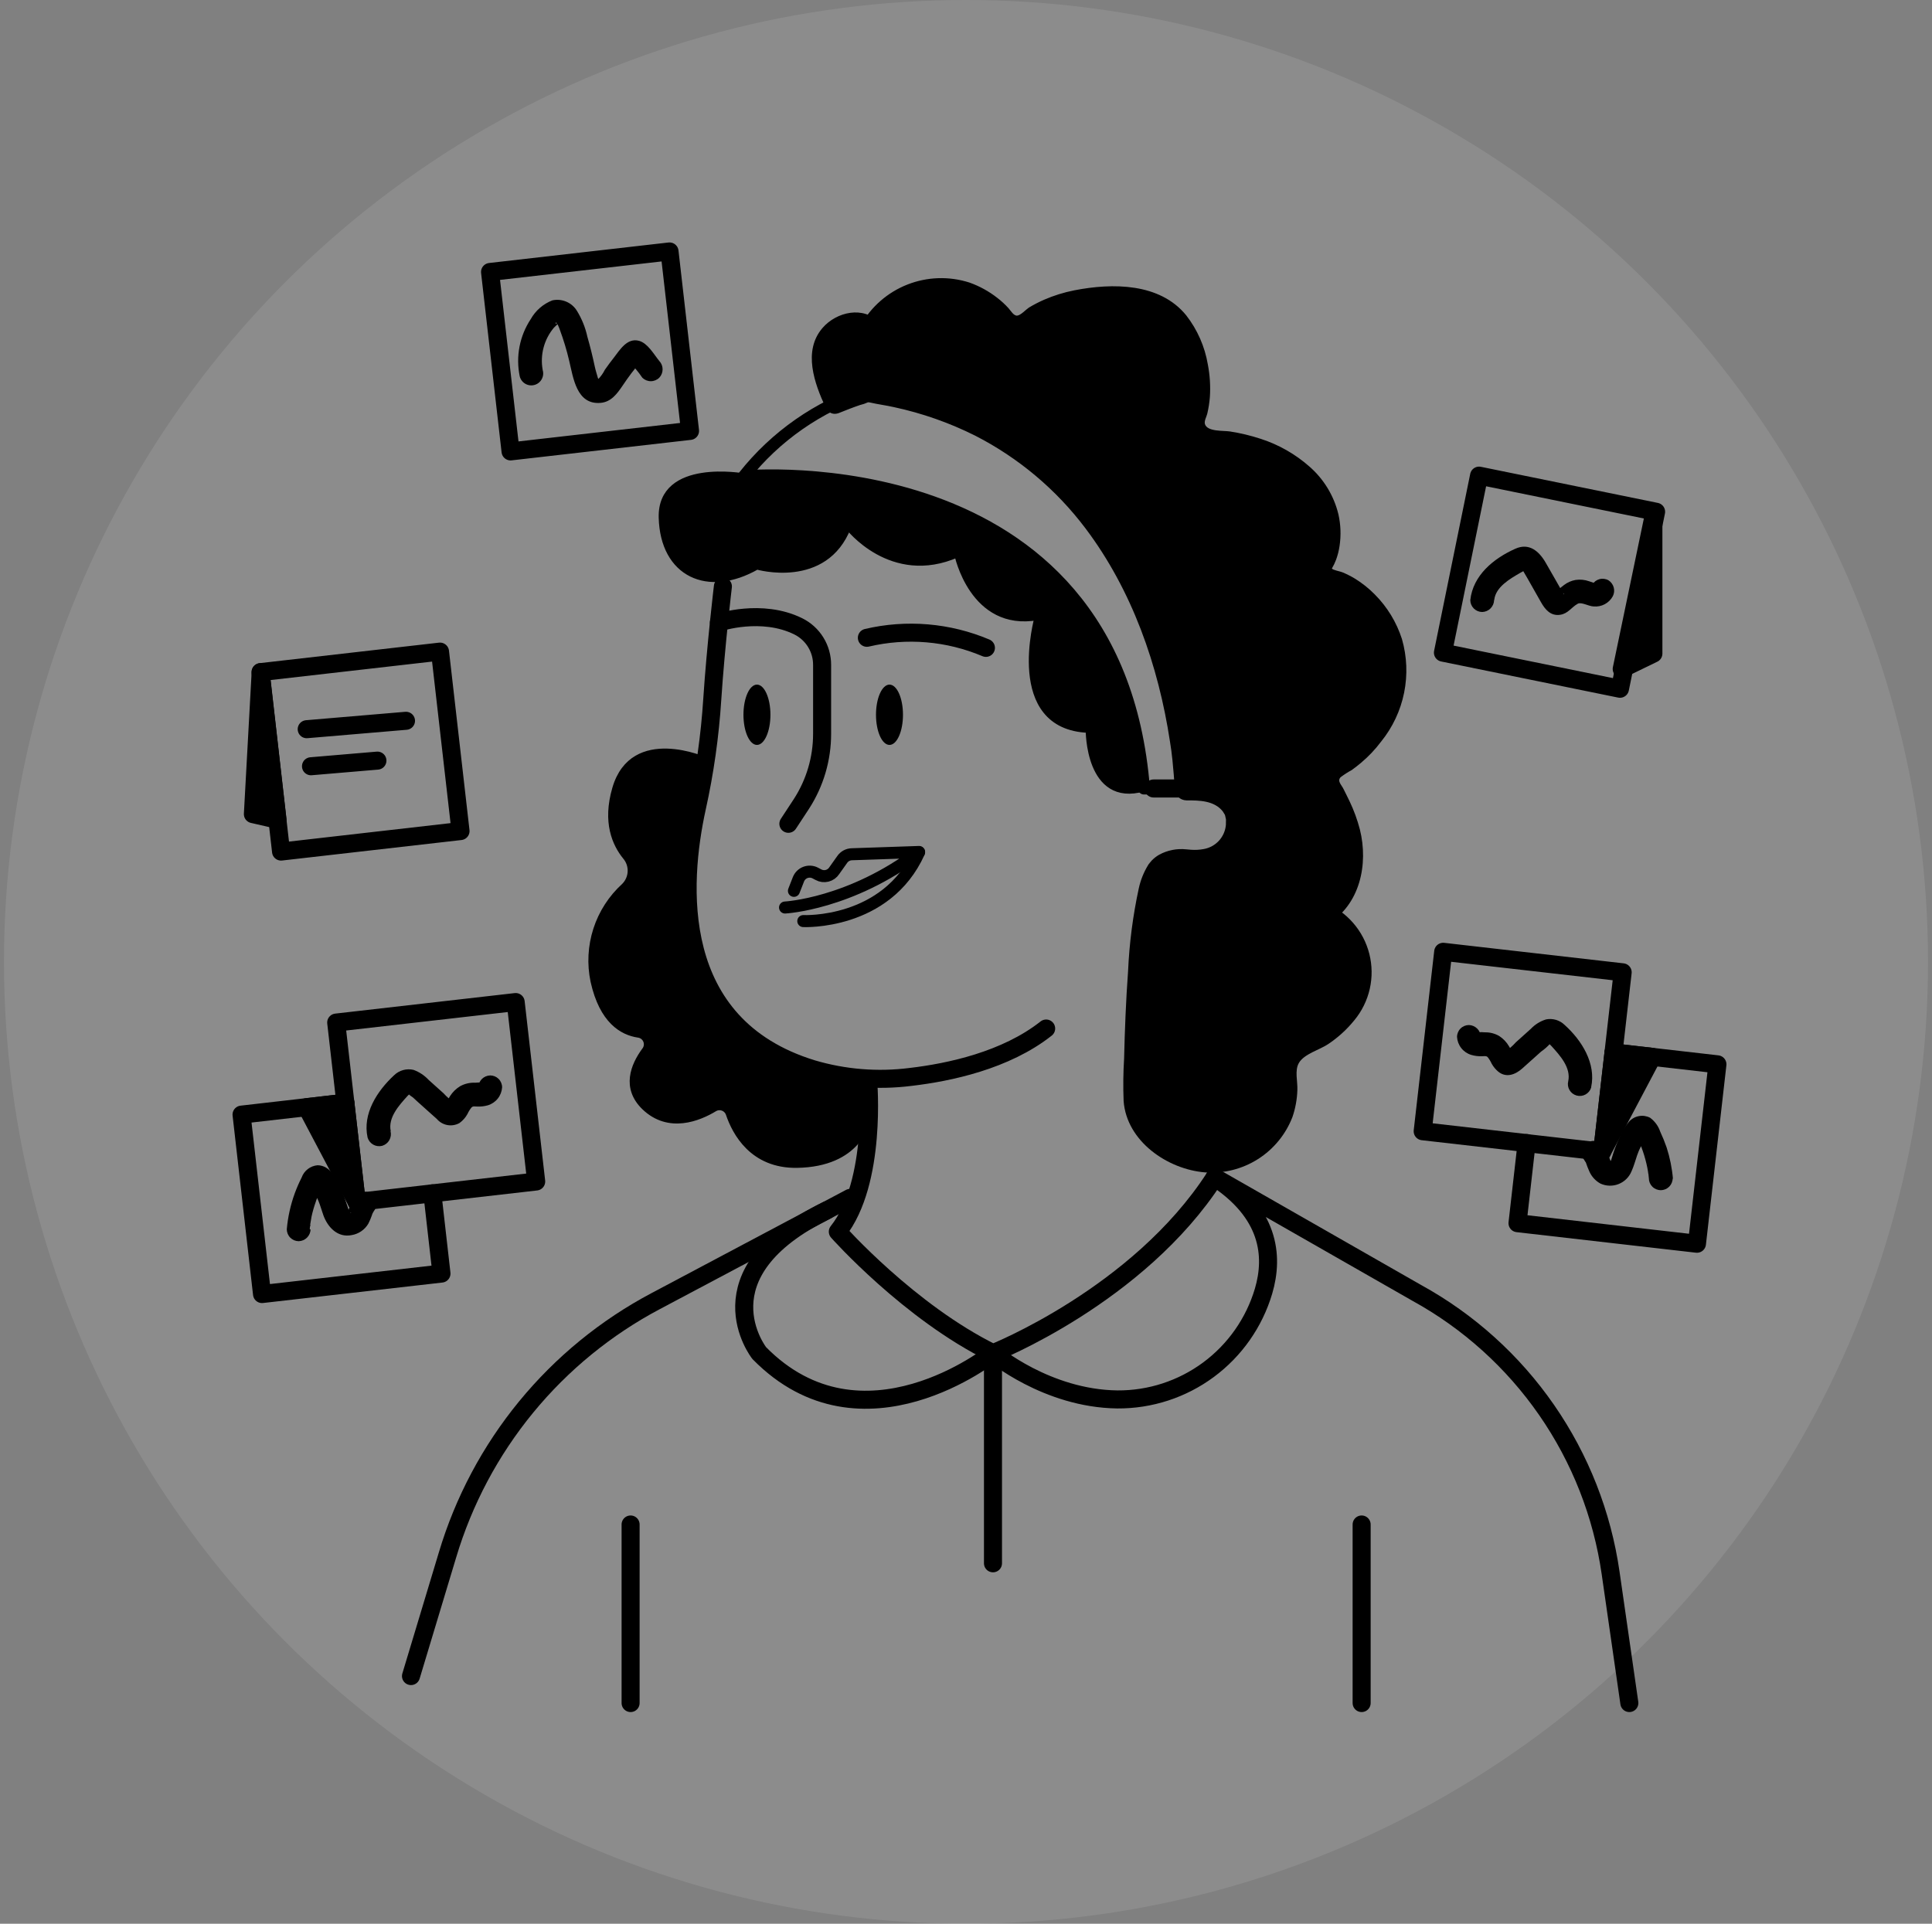 <svg width="242" height="241" viewBox="0 0 242 241" fill="none" xmlns="http://www.w3.org/2000/svg">
<rect x="0" y="0" width="242" height="241" fill="#808080" stroke="none"/>
<circle opacity="0.1" cx="121" cy="120.5" r="120.5" fill="#FAFAFA"/>
<path d="M108.743 135.411C108.743 135.411 109.876 148.096 104.945 154.3C104.945 154.3 113.892 164.38 124.38 169.52C124.38 169.52 142.583 162.322 152.146 147.51" stroke="black" stroke-width="2.259" stroke-linecap="round" stroke-linejoin="round"/>
<path d="M90.549 73.468C90.549 73.468 89.655 80.953 89.217 87.624C88.926 92.18 88.285 96.707 87.299 101.164C85.211 110.648 83.919 128.453 101.753 133.92C105.74 135.098 109.927 135.437 114.051 134.914C118.902 134.348 125.98 132.847 131.04 128.85" stroke="black" stroke-width="2.259" stroke-linecap="round" stroke-linejoin="round"/>
<path d="M90.052 77.981C90.052 77.981 95.401 76.192 99.994 78.468C100.893 78.914 101.649 79.603 102.176 80.457C102.703 81.311 102.98 82.296 102.976 83.3V91.939C102.976 95.041 102.082 98.079 100.401 100.687L98.751 103.202" stroke="black" stroke-width="2.259" stroke-linecap="round" stroke-linejoin="round"/>
<path d="M108.583 79.9C113.561 78.728 118.784 79.17 123.495 81.162" stroke="black" stroke-width="2.259" stroke-linecap="round" stroke-linejoin="round"/>
<path d="M98.334 113.69C98.334 113.69 106.515 113.272 115.125 106.731L106.694 107.019C106.456 107.025 106.223 107.088 106.014 107.202C105.805 107.316 105.626 107.478 105.492 107.675L104.497 109.077C104.291 109.396 103.97 109.625 103.601 109.718C103.232 109.81 102.842 109.759 102.509 109.574L102.111 109.365C101.924 109.268 101.718 109.212 101.508 109.2C101.297 109.187 101.086 109.219 100.889 109.293C100.691 109.367 100.511 109.481 100.36 109.629C100.21 109.777 100.092 109.955 100.014 110.151L99.447 111.602" stroke="black" stroke-width="1.506" stroke-linecap="round" stroke-linejoin="round"/>
<path d="M100.62 115.39C100.62 115.39 111.008 115.887 115.124 106.771" stroke="black" stroke-width="1.506" stroke-linecap="round" stroke-linejoin="round"/>
<path d="M94.814 93.32C95.748 93.32 96.504 91.629 96.504 89.542C96.504 87.456 95.748 85.765 94.814 85.765C93.881 85.765 93.124 87.456 93.124 89.542C93.124 91.629 93.881 93.32 94.814 93.32Z" fill="black"/>
<path d="M111.416 93.32C112.35 93.32 113.106 91.629 113.106 89.542C113.106 87.456 112.35 85.765 111.416 85.765C110.483 85.765 109.726 87.456 109.726 89.542C109.726 91.629 110.483 93.32 111.416 93.32Z" fill="black"/>
<path d="M144.491 98.778H150.455C151.05 98.777 151.64 98.893 152.189 99.12C152.739 99.346 153.239 99.679 153.66 100.099C154.081 100.52 154.415 101.019 154.643 101.568C154.871 102.118 154.989 102.707 154.989 103.301V103.301C154.989 103.897 154.871 104.486 154.644 105.036C154.416 105.586 154.082 106.086 153.661 106.507C153.24 106.928 152.74 107.262 152.19 107.49C151.64 107.717 151.051 107.835 150.455 107.835H148.129C147.092 107.845 146.092 108.225 145.311 108.907C144.529 109.588 144.016 110.527 143.864 111.553C142.87 117.517 141.379 129.556 142.87 138.782" stroke="black" stroke-width="2.259" stroke-linecap="round" stroke-linejoin="round"/>
<path d="M148.626 98.778C148.626 98.778 148 54.718 108.583 48.923C102.496 50.911 97.132 54.653 93.164 59.679C93.164 59.679 139.828 55.335 143.288 98.778H148.626Z" stroke="black" stroke-width="1.506" stroke-linecap="round" stroke-linejoin="round"/>
<path d="M143.238 98.778C136.279 100.766 136.369 91.431 136.369 91.431C126.07 91.054 129.967 77.315 129.967 77.315C121.805 78.766 119.916 69.451 119.916 69.451C111.635 73.1 106.237 66.002 106.237 66.002C103.344 73.468 94.814 70.972 94.814 70.972C88.661 74.501 83.074 71.907 82.885 64.849C82.696 57.79 93.164 59.679 93.164 59.679C93.164 59.679 139.262 54.887 143.238 98.778Z" fill="black" stroke="black" stroke-width="0.753" stroke-linecap="round" stroke-linejoin="round"/>
<path d="M88.392 95.259C88.392 95.259 79.296 91.153 77.069 98.778C75.827 103.013 77.069 105.737 78.352 107.318C78.794 107.837 79.024 108.504 78.996 109.186C78.968 109.867 78.685 110.514 78.203 110.996C76.575 112.475 75.362 114.354 74.686 116.447C74.009 118.54 73.892 120.773 74.345 122.925C75.449 127.896 77.954 129.318 79.962 129.616C80.178 129.644 80.383 129.73 80.555 129.864C80.727 129.998 80.86 130.176 80.94 130.379C81.02 130.582 81.044 130.802 81.01 131.018C80.977 131.233 80.886 131.436 80.748 131.604C79.366 133.493 78.213 136.276 80.748 138.712C83.79 141.615 87.527 140.074 89.496 138.881C89.652 138.788 89.827 138.731 90.008 138.714C90.189 138.697 90.372 138.72 90.543 138.782C90.714 138.844 90.869 138.943 90.998 139.072C91.126 139.2 91.224 139.356 91.285 139.527C92.081 141.893 94.268 146.009 99.815 145.929C107.589 145.81 108.563 140.511 108.563 140.511V135.143C108.563 135.143 91.494 135.143 86.961 118.73C86.961 118.73 84.704 113.143 87.279 101.144L88.392 95.259Z" fill="black" stroke="black" stroke-width="0.753" stroke-linecap="round" stroke-linejoin="round"/>
<path d="M104.696 50.304C103.702 48.117 102.708 45.642 103.433 43.345C104.159 41.049 107.569 39.667 109.1 41.536C109.895 40.077 111.044 38.84 112.441 37.94C113.837 37.039 115.437 36.503 117.095 36.38C118.752 36.258 120.414 36.553 121.928 37.238C123.442 37.923 124.76 38.977 125.761 40.303C126.08 40.708 126.542 40.973 127.052 41.044C127.562 41.114 128.079 40.984 128.495 40.681C131.567 38.246 135.822 37.41 139.808 37.48C141.635 37.42 143.451 37.791 145.107 38.564C147.871 40.035 149.352 43.206 149.879 46.298C150.265 48.303 150.152 50.371 149.551 52.322C149.439 52.647 149.403 52.992 149.445 53.332C149.487 53.673 149.606 53.999 149.793 54.286C149.979 54.574 150.229 54.815 150.523 54.992C150.817 55.168 151.148 55.275 151.489 55.305C153.687 55.486 155.854 55.937 157.941 56.647C161.204 57.697 163.933 59.971 165.556 62.989C166.143 64.189 166.448 65.506 166.448 66.842C166.448 68.177 166.143 69.494 165.556 70.694C165.457 70.884 165.401 71.095 165.394 71.31C165.387 71.525 165.428 71.739 165.515 71.936C165.602 72.132 165.732 72.307 165.896 72.447C166.06 72.586 166.253 72.687 166.461 72.742C168.801 73.506 170.848 74.976 172.32 76.95C173.792 78.924 174.617 81.305 174.682 83.766C174.732 88.886 171.461 93.708 166.968 96.193C166.774 96.302 166.604 96.449 166.468 96.625C166.332 96.8 166.231 97.001 166.173 97.216C166.115 97.43 166.1 97.654 166.129 97.874C166.158 98.095 166.23 98.307 166.342 98.499C167.778 100.782 168.739 103.332 169.165 105.995C169.553 109.256 168.35 112.954 165.477 114.525C166.937 115.134 168.183 116.165 169.054 117.486C169.926 118.807 170.383 120.358 170.368 121.941C170.229 126.067 166.888 129.208 163.011 130.958C162.324 131.26 161.751 131.772 161.372 132.42C160.994 133.068 160.83 133.819 160.904 134.566C161.391 138.931 159.83 144.03 153.06 145.333C148.249 146.257 142.015 142.251 142.125 137.38C142.125 137.38 142.214 112.318 145.107 109.097C145.107 109.097 145.823 107.854 148.149 107.854C148.149 107.854 154.362 109.176 155.009 103.321C155.009 103.321 155.923 99.881 150.475 98.798H148.626C148.626 98.798 147.841 54.539 108.583 48.922L106.734 49.559L104.696 50.304Z" fill="black"/>
<path d="M105.989 49.549C105.183 47.859 103.951 45.274 104.994 43.435C105.561 42.441 107.122 41.616 107.977 42.59C108.14 42.748 108.337 42.868 108.553 42.939C108.769 43.01 108.999 43.032 109.224 43.002C109.45 42.973 109.666 42.893 109.856 42.768C110.046 42.643 110.206 42.477 110.323 42.282C111.373 40.384 113.106 38.957 115.171 38.291C117.235 37.624 119.475 37.768 121.437 38.693C122.383 39.142 123.244 39.751 123.982 40.493C124.728 41.268 125.285 42.133 126.388 42.481C128.635 43.107 130.235 41.119 132.134 40.314C134.319 39.438 136.65 38.986 139.003 38.981C141.26 38.981 143.736 39.111 145.505 40.662C147.014 42.151 148.006 44.085 148.338 46.179C148.593 47.371 148.67 48.593 148.567 49.807C148.468 50.981 147.871 52.104 147.941 53.287C148.08 55.534 149.929 56.597 151.917 56.836C154.462 57.055 156.947 57.728 159.254 58.824C163.23 60.912 166.282 65.207 164.314 69.76C163.399 71.867 164.224 73.527 166.362 74.273C168.205 74.925 169.82 76.096 171.014 77.643C172.269 79.291 173.015 81.27 173.16 83.337C173.304 85.403 172.842 87.467 171.83 89.274C170.73 91.323 169.138 93.065 167.197 94.344C166.203 95.02 165.129 95.537 164.771 96.83C164.413 98.122 165.02 99.116 165.596 100.2C167.674 104.057 169.493 110.449 164.751 113.243C164.506 113.396 164.311 113.617 164.187 113.879C164.064 114.141 164.019 114.433 164.056 114.719C164.094 115.006 164.213 115.276 164.4 115.497C164.587 115.718 164.833 115.881 165.109 115.967C166.256 116.481 167.226 117.32 167.901 118.38C168.576 119.44 168.926 120.675 168.907 121.931C168.793 123.11 168.421 124.249 167.818 125.267C167.215 126.286 166.396 127.16 165.417 127.826C163.429 129.357 160.685 129.894 159.741 132.479C159.065 134.308 159.741 136.356 159.274 138.265C158.28 142.51 153.528 144.826 149.412 143.633C146.3 142.728 143.636 140.283 143.656 136.903C143.656 130.938 143.895 124.973 144.441 119.078C144.55 116.198 145.045 113.346 145.913 110.598C145.952 110.491 146.002 110.388 146.062 110.29C146.062 110.211 146.42 109.714 146.151 110.121C145.883 110.529 146.36 109.833 146.4 109.783C146.44 109.733 146.072 110.061 146.4 109.783C146.693 109.559 147.033 109.403 147.394 109.326C148.282 109.273 149.173 109.29 150.058 109.376C151.789 109.339 153.437 108.627 154.65 107.392C155.863 106.157 156.545 104.496 156.55 102.765C156.544 101.941 156.334 101.133 155.938 100.411C155.543 99.689 154.974 99.077 154.283 98.629C152.595 97.572 150.613 97.081 148.627 97.227L150.118 98.719C149.887 92.623 148.765 86.595 146.788 80.824C143.03 69.442 135.991 58.963 125.344 52.899C121.7 50.848 117.789 49.312 113.723 48.336C112.639 48.068 111.546 47.849 110.442 47.65C109.552 47.392 108.609 47.372 107.708 47.591C106.565 47.988 105.432 48.416 104.299 48.853C102.529 49.549 103.304 52.432 105.094 51.736C105.969 51.388 106.834 51.04 107.718 50.742C108.06 50.663 108.394 50.55 108.712 50.404C108.793 50.37 108.876 50.343 108.961 50.325C108.245 50.533 108.623 50.325 109.021 50.434C110.015 50.663 111.009 50.782 112.003 51.01C115.523 51.768 118.934 52.967 122.153 54.579C127.584 57.359 132.313 61.336 135.981 66.211C141.807 73.945 145.107 83.389 146.549 92.903C146.708 93.897 146.738 94.116 146.857 95.209C146.917 95.826 146.976 96.452 147.026 97.068C147.076 97.685 147.116 98.202 147.126 98.778C147.131 99.172 147.289 99.548 147.568 99.827C147.847 100.105 148.223 100.264 148.617 100.269C150.177 100.269 152.066 100.269 153.16 101.641C153.239 101.751 153.458 102.138 153.428 102.069C153.478 102.188 153.577 102.834 153.557 102.496C153.567 102.692 153.567 102.887 153.557 103.083C153.557 102.486 153.557 103.083 153.557 103.301C153.501 104.046 153.199 104.75 152.699 105.305C152.199 105.859 151.529 106.231 150.794 106.363C150.26 106.465 149.715 106.495 149.173 106.453L148.587 106.403C149.074 106.453 148.696 106.403 148.587 106.403C147.426 106.279 146.255 106.508 145.227 107.059C144.858 107.265 144.522 107.527 144.233 107.835C144.123 107.954 144.034 108.093 143.934 108.212C143.636 108.59 144.421 107.427 143.795 108.401C143.252 109.295 142.863 110.272 142.642 111.294C141.902 114.713 141.453 118.188 141.3 121.683C141.032 125.341 140.892 129.009 140.803 132.618C140.694 134.386 140.674 136.157 140.743 137.927C141.111 142.977 146.251 146.506 150.963 146.874C153.291 147.041 155.611 146.455 157.58 145.202C159.55 143.948 161.064 142.095 161.898 139.915C162.263 138.841 162.468 137.719 162.505 136.585C162.564 135.501 162.137 134.109 162.703 133.155C163.37 132.022 165.268 131.535 166.352 130.809C167.59 129.987 168.696 128.981 169.632 127.826C170.581 126.685 171.246 125.335 171.574 123.888C171.902 122.441 171.883 120.937 171.52 119.498C171.157 118.059 170.459 116.726 169.483 115.608C168.507 114.49 167.281 113.618 165.905 113.064L166.262 115.788C170.358 113.382 171.422 108.262 170.338 103.918C170.022 102.699 169.589 101.514 169.046 100.379C168.807 99.862 168.549 99.385 168.29 98.848C168.032 98.311 167.465 97.854 167.923 97.367C168.363 97.033 168.828 96.734 169.314 96.472C169.712 96.183 170.11 95.875 170.487 95.557C171.429 94.765 172.276 93.868 173.013 92.883C174.443 91.111 175.425 89.02 175.877 86.788C176.328 84.556 176.236 82.248 175.607 80.059C174.932 77.954 173.767 76.039 172.207 74.472C171.459 73.71 170.621 73.043 169.712 72.484C169.206 72.179 168.677 71.913 168.131 71.688C167.873 71.579 166.948 71.42 166.829 71.221C167.037 70.87 167.214 70.5 167.356 70.118C167.561 69.558 167.708 68.978 167.793 68.388C167.991 67.064 167.941 65.716 167.644 64.411C167.08 62.096 165.812 60.012 164.016 58.447C162.244 56.884 160.17 55.703 157.922 54.977C156.666 54.565 155.38 54.256 154.074 54.053C153.259 53.923 151.201 54.112 150.923 53.108C150.824 52.71 151.132 52.203 151.221 51.826C151.385 51.133 151.495 50.428 151.549 49.718C151.637 48.357 151.55 46.991 151.291 45.652C150.911 43.412 149.982 41.302 148.587 39.508C145.276 35.423 139.332 35.442 134.59 36.367C133.281 36.622 132.005 37.019 130.782 37.55C130.121 37.837 129.48 38.17 128.863 38.544C128.525 38.763 127.869 39.489 127.422 39.538C126.975 39.588 126.617 38.932 126.328 38.614C125.9 38.142 125.431 37.71 124.927 37.321C123.87 36.492 122.684 35.84 121.417 35.393C118.882 34.583 116.146 34.672 113.669 35.644C111.191 36.617 109.125 38.413 107.818 40.731L110.164 40.433C108.176 38.276 104.776 39.051 103.016 41.099C100.541 43.982 102.022 48.058 103.414 51.04C104.239 52.79 106.804 51.279 105.989 49.549Z" fill="black"/>
<path d="M106.495 150.065L82.149 162.989C75.905 166.293 70.382 170.807 65.901 176.269C61.421 181.731 58.073 188.031 56.053 194.801L51.48 209.971" stroke="black" stroke-width="2.259" stroke-linecap="round" stroke-linejoin="round"/>
<path d="M204.089 213.351L201.743 197.048C200.688 189.718 197.946 182.734 193.731 176.646C189.517 170.558 183.945 165.532 177.456 161.965L152.146 147.5C158.955 151.904 159.602 157.243 158.269 161.756C157.098 165.695 154.679 169.147 151.377 171.592C148.074 174.038 144.067 175.344 139.958 175.316C131.1 175.207 124.38 169.51 124.38 169.51C124.38 169.51 108.016 182.663 95.103 169.51C95.103 169.51 87.259 159.569 103.573 151.616" stroke="black" stroke-width="2.259" stroke-linecap="round" stroke-linejoin="round"/>
<path d="M124.38 169.52V195.844" stroke="black" stroke-width="2.259" stroke-linecap="round" stroke-linejoin="round"/>
<path d="M170.557 190.983V213.351" stroke="black" stroke-width="2.259" stroke-linecap="round" stroke-linejoin="round"/>
<path d="M78.988 190.983V213.351" stroke="black" stroke-width="2.259" stroke-linecap="round" stroke-linejoin="round"/>
<path d="M64.593 125.534L42.113 128.104L44.682 150.584L67.162 148.014L64.593 125.534Z" stroke="black" stroke-width="2.259" stroke-linecap="round" stroke-linejoin="round"/>
<path d="M54.155 149.498L55.298 159.549L32.821 162.113L30.256 139.636L43.259 138.145" stroke="black" stroke-width="2.259" stroke-linecap="round" stroke-linejoin="round"/>
<path d="M48.945 141.704C48.578 140.004 49.999 138.454 51.043 137.3C51.207 137.146 51.363 136.984 51.51 136.813L51.033 136.913L51.142 136.972C51.142 137.121 51.62 137.4 51.729 137.489L52.236 137.957C53.071 138.702 53.886 139.448 54.721 140.183C55.062 140.583 55.53 140.852 56.047 140.944C56.564 141.037 57.096 140.947 57.554 140.69C57.965 140.394 58.304 140.01 58.549 139.567C58.686 139.268 58.859 138.988 59.066 138.732C59.284 138.543 59.404 138.623 59.761 138.623C60.221 138.645 60.681 138.591 61.123 138.464C61.612 138.313 62.042 138.017 62.358 137.616C62.675 137.215 62.861 136.727 62.893 136.217C62.893 135.821 62.736 135.442 62.456 135.162C62.176 134.883 61.797 134.726 61.402 134.726C61.009 134.736 60.636 134.896 60.358 135.174C60.081 135.451 59.921 135.824 59.91 136.217C59.851 136.783 60.03 135.451 60.239 135.64C60.169 135.571 59.662 135.64 59.523 135.64C58.857 135.607 58.196 135.762 57.614 136.088C57.119 136.397 56.698 136.811 56.381 137.3L56.023 137.897C55.666 138.503 55.855 137.966 56.292 138.016L57.047 138.225C56.496 137.873 55.994 137.449 55.556 136.962L53.697 135.292C53.173 134.727 52.523 134.294 51.798 134.03C51.371 133.929 50.924 133.937 50.501 134.053C50.077 134.17 49.689 134.391 49.373 134.696C47.225 136.684 45.396 139.527 46.042 142.5C46.152 142.877 46.404 143.198 46.745 143.393C47.087 143.588 47.491 143.642 47.872 143.544C48.25 143.432 48.571 143.178 48.766 142.835C48.96 142.492 49.014 142.086 48.916 141.704H48.945Z" fill="black"/>
<path d="M207.44 64.112L185.266 59.586L180.741 81.76L202.915 86.285L207.44 64.112Z" stroke="black" stroke-width="2.26" stroke-linecap="round" stroke-linejoin="round"/>
<path d="M83.863 31.502L61.383 34.071L63.952 56.551L86.432 53.982L83.863 31.502Z" stroke="black" stroke-width="2.259" stroke-linecap="round" stroke-linejoin="round"/>
<path d="M55.115 81.632L32.635 84.201L35.205 106.681L57.685 104.112L55.115 81.632Z" stroke="black" stroke-width="2.259" stroke-linecap="round" stroke-linejoin="round"/>
<path d="M187.169 75.148C187.348 73.528 189.157 72.504 190.38 71.788C190.38 71.788 191.086 71.41 191.076 71.4C190.917 71.281 190.787 71.261 190.678 71.34C190.569 71.42 190.678 71.34 190.678 71.34C190.678 71.34 191.255 72.335 191.324 72.444L193.014 75.426C193.541 76.361 194.227 77.196 195.43 77.017C196.424 76.868 196.832 76.072 197.627 75.635C198.084 75.386 198.979 75.953 199.615 75.973C200.098 76.018 200.583 75.921 201.011 75.693C201.438 75.465 201.79 75.116 202.021 74.691C202.193 74.351 202.233 73.961 202.134 73.594C202.034 73.227 201.803 72.909 201.484 72.702C201.142 72.506 200.736 72.453 200.355 72.553C199.974 72.653 199.647 72.9 199.446 73.239C199.267 73.607 199.735 72.981 199.735 73.05L199.059 72.822C198.514 72.627 197.93 72.569 197.359 72.653C196.831 72.746 196.333 72.964 195.907 73.289C195.688 73.448 195.48 73.627 195.281 73.796C195.082 73.965 194.754 74.104 195.052 74.104L195.798 74.313C195.917 74.313 196.007 74.641 195.798 74.313C195.589 73.985 195.599 73.965 195.5 73.796L194.843 72.643C194.426 71.917 194.018 71.191 193.601 70.475C192.766 69.034 191.523 67.97 189.803 68.746C187.089 69.959 184.505 72.066 184.167 75.178C184.169 75.572 184.327 75.95 184.606 76.229C184.885 76.508 185.263 76.666 185.658 76.669C186.05 76.659 186.423 76.499 186.701 76.221C186.978 75.944 187.139 75.57 187.149 75.178L187.169 75.148Z" fill="black"/>
<path d="M38.805 154.032C38.805 153.883 38.805 153.734 38.855 153.594C38.905 153.455 38.855 153.336 38.855 153.495C38.855 153.654 38.855 153.405 38.855 153.405C38.905 153.087 38.964 152.769 39.024 152.411C39.16 151.784 39.336 151.167 39.551 150.562C39.592 150.42 39.641 150.281 39.7 150.145C39.72 150.076 39.747 150.01 39.779 149.946V149.847C39.72 149.976 39.779 149.757 39.779 149.747L39.869 149.548C39.938 149.389 40.018 149.24 40.088 149.081L40.296 148.683C40.329 148.641 40.355 148.594 40.376 148.544V148.495L39.819 148.922H39.451C39.381 148.95 39.303 148.956 39.229 148.94C39.155 148.924 39.087 148.887 39.034 148.833C39.034 148.833 38.964 148.763 39.034 148.833C39.103 148.902 39.173 149.011 39.084 148.833C38.994 148.654 39.084 148.932 39.143 148.952C39.292 149.21 39.431 149.479 39.571 149.747C39.71 150.016 39.7 150.016 39.76 150.155C39.819 150.294 39.958 150.612 39.879 150.423C40.127 151.02 40.286 151.636 40.505 152.242C41.052 153.753 42.304 155.086 44.054 154.728C44.483 154.657 44.892 154.492 45.25 154.247C45.609 154.001 45.91 153.68 46.132 153.306C46.309 152.959 46.462 152.6 46.589 152.232C46.589 152.143 46.788 151.785 46.669 152.004C46.753 151.841 46.849 151.685 46.957 151.537C47.154 151.193 47.208 150.786 47.107 150.403C47.007 150.02 46.76 149.692 46.42 149.489C46.076 149.3 45.673 149.251 45.294 149.351C44.915 149.45 44.589 149.692 44.382 150.025C44.167 150.333 43.994 150.667 43.865 151.02L43.716 151.407C43.716 151.467 43.666 151.537 43.637 151.606C43.607 151.676 43.567 151.745 43.637 151.606L43.458 151.924C43.458 151.924 43.647 151.676 43.458 151.924C43.458 151.924 43.289 152.083 43.458 151.924C43.627 151.765 43.458 151.924 43.458 151.924C43.532 151.907 43.605 151.884 43.676 151.855C43.806 151.795 43.736 151.855 43.676 151.855C43.726 151.855 43.955 151.855 43.975 151.934C43.995 152.014 43.637 151.666 43.875 151.934C43.686 151.765 43.875 151.934 43.875 151.934L43.766 151.745C43.727 151.686 43.694 151.622 43.666 151.556C43.666 151.556 43.726 151.745 43.666 151.556L43.507 151.079C43.289 150.383 43.04 149.707 42.752 149.031C42.185 147.739 41.4 145.989 39.77 145.979C39.325 146.019 38.902 146.185 38.549 146.458C38.197 146.731 37.93 147.1 37.781 147.52C37.454 148.166 37.166 148.829 36.916 149.509C36.392 150.957 36.057 152.467 35.922 154.002C35.925 154.397 36.083 154.774 36.362 155.054C36.641 155.333 37.019 155.491 37.413 155.493C37.806 155.483 38.179 155.323 38.457 155.045C38.734 154.768 38.895 154.394 38.905 154.002L38.805 154.032Z" fill="black"/>
<path d="M44.681 150.582L38.408 138.702L43.26 138.145L44.681 150.582Z" fill="black" stroke="black" stroke-width="2.259" stroke-linecap="round" stroke-linejoin="round"/>
<path d="M178.204 141.718L200.684 144.287L203.253 121.807L180.773 119.238L178.204 141.718Z" stroke="black" stroke-width="2.259" stroke-linecap="round" stroke-linejoin="round"/>
<path d="M191.224 143.196L190.081 153.236L212.558 155.811L215.123 133.334L202.11 131.843" stroke="black" stroke-width="2.259" stroke-linecap="round" stroke-linejoin="round"/>
<path d="M199.307 136.197C199.943 133.215 198.124 130.322 195.976 128.393C195.674 128.1 195.306 127.885 194.902 127.765C194.499 127.646 194.073 127.626 193.66 127.707C192.932 127.93 192.275 128.338 191.751 128.89L189.892 130.56C189.426 131.081 188.891 131.536 188.302 131.912L189.057 131.713C189.495 131.713 189.683 132.191 189.316 131.584C189.216 131.415 189.127 131.246 189.017 131.077C188.714 130.555 188.291 130.113 187.785 129.785C187.238 129.47 186.616 129.312 185.985 129.327C185.711 129.293 185.434 129.293 185.16 129.327C185.369 129.139 185.548 130.481 185.488 129.904C185.476 129.513 185.315 129.14 185.038 128.863C184.761 128.586 184.389 128.425 183.997 128.413C183.602 128.413 183.222 128.57 182.943 128.85C182.663 129.129 182.506 129.509 182.506 129.904C182.536 130.414 182.722 130.903 183.039 131.305C183.355 131.706 183.786 132.002 184.275 132.151C184.717 132.282 185.177 132.339 185.637 132.32C185.965 132.32 186.124 132.25 186.333 132.419C186.54 132.678 186.714 132.962 186.85 133.264C187.063 133.643 187.343 133.979 187.675 134.258C188.669 135.054 189.793 134.636 190.658 133.871L193.034 131.743C193.477 131.436 193.881 131.075 194.237 130.67H194.326C194.485 130.57 194.326 130.53 193.869 130.55C194.008 130.724 194.161 130.887 194.326 131.037C195.38 132.2 196.801 133.741 196.434 135.451C196.341 135.828 196.399 136.226 196.595 136.56C196.791 136.895 197.11 137.14 197.484 137.244C197.858 137.347 198.257 137.301 198.597 137.115C198.938 136.929 199.192 136.617 199.307 136.247V136.197Z" fill="black"/>
<path d="M209.556 147.729C209.443 146.377 209.176 145.043 208.761 143.752C208.527 143.076 208.258 142.412 207.956 141.764C207.721 141.066 207.277 140.459 206.683 140.024C206.255 139.806 205.768 139.734 205.295 139.82C204.822 139.906 204.391 140.146 204.069 140.501C203.606 141.027 203.233 141.624 202.965 142.271C202.635 142.951 202.35 143.652 202.11 144.368C202.021 144.647 201.941 144.925 201.852 145.204C201.852 145.273 201.802 145.343 201.772 145.402C201.742 145.462 201.872 145.243 201.772 145.402L201.663 145.591C201.534 145.84 201.722 145.591 201.663 145.591C201.603 145.591 201.663 145.591 201.732 145.591C201.802 145.591 201.524 145.691 201.524 145.72C201.524 145.75 201.703 145.661 201.732 145.651C201.762 145.641 201.842 145.651 201.732 145.651C201.623 145.651 201.653 145.651 201.732 145.651L201.951 145.72C201.792 145.661 201.891 145.651 201.951 145.72L201.792 145.542C201.872 145.651 201.881 145.681 201.792 145.542C201.774 145.485 201.747 145.431 201.712 145.382C201.593 145.213 201.782 145.591 201.712 145.382C201.643 145.174 201.603 145.074 201.543 144.925C201.401 144.496 201.2 144.088 200.947 143.712C200.852 143.536 200.723 143.38 200.567 143.254C200.411 143.129 200.231 143.036 200.038 142.981C199.846 142.927 199.644 142.912 199.445 142.937C199.246 142.962 199.054 143.027 198.881 143.128C198.708 143.229 198.557 143.364 198.437 143.524C198.318 143.685 198.231 143.868 198.184 144.063C198.136 144.257 198.128 144.459 198.161 144.657C198.193 144.855 198.265 145.044 198.372 145.213C198.452 145.323 198.521 145.442 198.591 145.561C198.661 145.681 198.591 145.462 198.67 145.711C198.75 145.959 198.929 146.426 199.088 146.774C199.374 147.411 199.859 147.938 200.47 148.275C200.826 148.438 201.212 148.527 201.604 148.537C201.996 148.547 202.385 148.477 202.749 148.332C203.114 148.187 203.445 147.97 203.723 147.694C204.001 147.418 204.22 147.088 204.367 146.725C204.655 146.088 204.834 145.422 205.063 144.736C205.122 144.567 205.182 144.408 205.252 144.239C205.321 144.07 205.252 144.239 205.252 144.239L205.341 144.03C205.48 143.742 205.619 143.444 205.778 143.156L205.987 142.758C206.047 142.669 206.226 142.44 206.047 142.629L206.176 142.49C206.295 142.36 206.176 142.49 206.116 142.49H205.759C205.65 142.552 205.522 142.569 205.401 142.537C205.28 142.505 205.177 142.428 205.112 142.321C204.635 141.963 204.844 142.082 204.914 142.251C204.983 142.42 205.182 142.768 205.311 143.026L205.49 143.434C205.56 143.593 205.49 143.434 205.49 143.434C205.49 143.434 205.56 143.623 205.6 143.712C205.853 144.38 206.062 145.065 206.226 145.76C206.305 146.098 206.375 146.436 206.425 146.754C206.425 146.834 206.494 147.261 206.474 147.013L206.534 147.609C206.534 148.005 206.691 148.384 206.971 148.664C207.25 148.943 207.63 149.1 208.025 149.1C208.421 149.1 208.8 148.943 209.08 148.664C209.359 148.384 209.516 148.005 209.516 147.609L209.556 147.729Z" fill="black"/>
<path d="M200.688 144.279L206.971 132.4L202.11 131.843L200.688 144.279Z" fill="black" stroke="black" stroke-width="2.259" stroke-linecap="round" stroke-linejoin="round"/>
<path d="M207.101 64.769V81.878L203.134 83.807L207.101 64.769Z" fill="black" stroke="black" stroke-width="2.259" stroke-linecap="round" stroke-linejoin="round"/>
<path d="M67.973 46.328C67.806 45.398 67.846 44.444 68.09 43.531C68.334 42.619 68.776 41.771 69.385 41.049C69.434 40.989 69.961 40.502 69.961 40.492C69.961 40.482 69.454 40.612 69.603 40.433C69.752 40.254 70.091 41.208 70.13 41.327C70.598 42.588 70.986 43.876 71.293 45.185C71.81 47.322 72.208 50.712 75.21 50.473C76.562 50.364 77.308 49.31 78.004 48.286C78.342 47.779 78.69 47.292 79.058 46.795C79.236 46.556 79.415 46.328 79.604 46.099L79.962 45.662C80.221 45.423 80.211 45.383 79.962 45.553H79.167L79.336 45.602L78.68 45.215C79.346 45.852 79.943 46.558 80.459 47.322C80.742 47.599 81.122 47.755 81.518 47.755C81.914 47.755 82.294 47.599 82.577 47.322C82.847 47.038 82.997 46.66 82.997 46.268C82.997 45.876 82.847 45.499 82.577 45.215C81.901 44.389 81.135 42.998 80.052 42.699C78.56 42.292 77.656 43.813 76.89 44.807C76.503 45.304 76.125 45.801 75.767 46.318C75.543 46.77 75.247 47.182 74.892 47.541C75.101 47.392 75.011 47.63 74.892 47.352C74.763 46.875 74.604 46.417 74.504 45.93C74.236 44.668 73.928 43.415 73.57 42.172C73.318 41.018 72.871 39.916 72.248 38.912C71.932 38.408 71.468 38.015 70.92 37.786C70.372 37.556 69.766 37.501 69.186 37.629C68.04 38.075 67.085 38.904 66.482 39.975C65.79 41.02 65.312 42.191 65.075 43.421C64.837 44.651 64.846 45.916 65.1 47.143C65.147 47.337 65.233 47.519 65.353 47.679C65.472 47.839 65.622 47.974 65.794 48.075C65.966 48.175 66.157 48.241 66.355 48.267C66.553 48.292 66.754 48.278 66.946 48.225C67.138 48.172 67.318 48.081 67.475 47.957C67.631 47.833 67.761 47.679 67.856 47.504C67.952 47.328 68.012 47.136 68.032 46.938C68.052 46.739 68.032 46.538 67.973 46.348V46.328Z" fill="black"/>
<path d="M32.651 84.204L31.677 101.989L34.759 102.695L32.651 84.204Z" fill="black" stroke="black" stroke-width="2.259" stroke-linecap="round" stroke-linejoin="round"/>
<path d="M38.418 91.352L50.854 90.298" stroke="black" stroke-width="2.259" stroke-linecap="round" stroke-linejoin="round"/>
<path d="M38.955 95.994L47.275 95.288" stroke="black" stroke-width="2.259" stroke-linecap="round" stroke-linejoin="round"/>
</svg>
